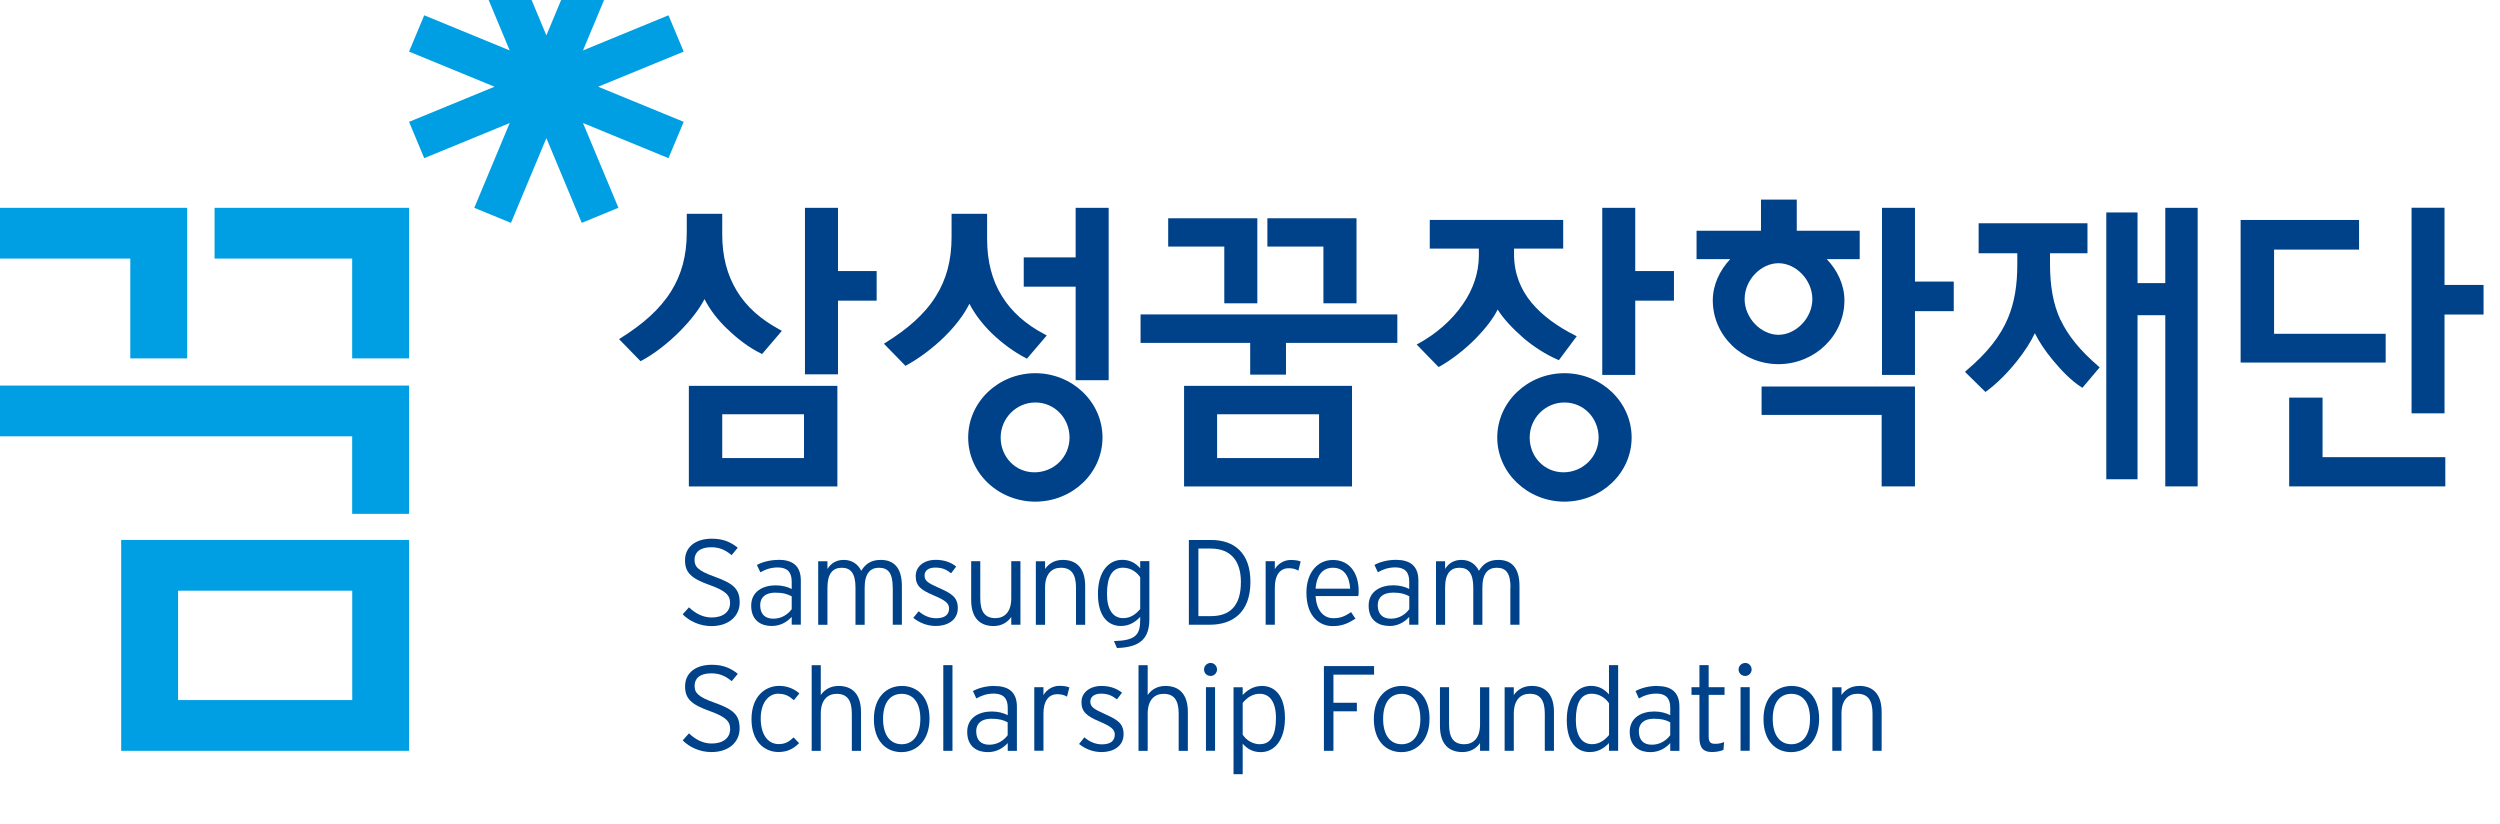 <svg width="170" height="56" viewBox="0 0 170 56" fill="none" xmlns="http://www.w3.org/2000/svg">
<g clip-path="url(#clip0_150_902)">
<g clip-path="url(#clip1_150_902)">
<path d="M48.611 39.221C47.45 38.809 47.229 38.534 47.229 38.061C47.229 37.589 47.564 37.213 48.358 37.213C48.941 37.213 49.328 37.403 49.752 37.75L50.168 37.245C49.679 36.857 49.182 36.631 48.399 36.631C47.315 36.631 46.581 37.18 46.581 38.102C46.581 38.934 47.005 39.338 48.261 39.783C49.324 40.162 49.646 40.465 49.646 40.999C49.646 41.609 49.165 41.989 48.395 41.989C47.796 41.989 47.291 41.714 46.85 41.298L46.422 41.775C46.879 42.235 47.584 42.575 48.375 42.575C49.585 42.575 50.298 41.872 50.298 40.971C50.298 40.069 49.903 39.686 48.615 39.225L48.611 39.221Z" fill="#004289"/>
<path d="M52.931 38.074C52.365 38.074 51.851 38.211 51.468 38.417L51.705 38.918C52.059 38.712 52.434 38.587 52.891 38.587C53.527 38.587 53.836 38.898 53.836 39.544V40.053C53.58 39.912 53.184 39.803 52.748 39.803C51.888 39.803 51.081 40.215 51.081 41.185C51.081 42.227 51.794 42.567 52.471 42.567C53.099 42.567 53.527 42.276 53.836 41.949V42.478H54.456V39.464C54.456 38.461 53.869 38.065 52.931 38.065V38.074ZM53.836 41.423C53.571 41.783 53.148 42.07 52.585 42.07C52.051 42.07 51.692 41.791 51.692 41.148C51.692 40.607 52.076 40.3 52.715 40.3C53.245 40.3 53.551 40.397 53.836 40.55V41.427V41.423Z" fill="#004289"/>
<path d="M60.708 39.952V42.482H61.328V39.851C61.328 38.59 60.773 38.073 59.885 38.073C59.176 38.073 58.821 38.401 58.564 38.813C58.356 38.401 57.986 38.073 57.37 38.073C56.857 38.073 56.49 38.32 56.266 38.691V38.166H55.638V42.486H56.266V39.956C56.266 38.999 56.636 38.607 57.236 38.607C57.835 38.607 58.173 38.966 58.173 39.956V42.486H58.797V39.956C58.797 38.999 59.176 38.607 59.767 38.607C60.395 38.607 60.704 38.966 60.704 39.956L60.708 39.952Z" fill="#004289"/>
<path d="M63.826 39.968C63.089 39.637 62.869 39.496 62.869 39.128C62.869 38.813 63.129 38.595 63.59 38.595C64.051 38.595 64.336 38.716 64.674 38.983L65.021 38.526C64.691 38.255 64.226 38.069 63.631 38.069C62.836 38.069 62.269 38.514 62.269 39.168C62.269 39.859 62.632 40.122 63.508 40.494C64.279 40.821 64.536 41.019 64.536 41.375C64.536 41.795 64.254 42.041 63.655 42.041C63.223 42.041 62.816 41.868 62.469 41.565L62.102 42.013C62.518 42.344 63.04 42.567 63.639 42.567C64.393 42.567 65.131 42.199 65.131 41.346C65.131 40.575 64.65 40.336 63.822 39.964L63.826 39.968Z" fill="#004289"/>
<path d="M68.766 40.688C68.766 41.633 68.289 42.033 67.69 42.033C66.989 42.033 66.659 41.617 66.659 40.688V38.162H66.04V40.793C66.04 42.033 66.647 42.571 67.564 42.571C68.114 42.571 68.518 42.316 68.766 41.952V42.482H69.39V38.162H68.766V40.688Z" fill="#004289"/>
<path d="M73.792 42.482V39.851C73.792 38.607 73.184 38.073 72.263 38.073C71.717 38.073 71.309 38.328 71.065 38.691V38.166H70.437V42.486H71.065V39.956C71.065 39.011 71.534 38.607 72.137 38.607C72.834 38.607 73.168 39.027 73.168 39.956V42.486H73.792V42.482Z" fill="#004289"/>
<path d="M75.752 43.597L75.952 44.066C77.57 44.017 78.157 43.391 78.157 42.09V38.158H77.533V38.643C77.228 38.296 76.853 38.069 76.307 38.069C75.394 38.069 74.66 38.857 74.66 40.389C74.66 41.92 75.353 42.567 76.221 42.567C76.812 42.567 77.228 42.276 77.533 41.948V42.171C77.533 43.177 77.203 43.557 75.748 43.593L75.752 43.597ZM76.38 42.033C75.691 42.033 75.275 41.468 75.275 40.381C75.275 39.221 75.63 38.603 76.356 38.603C76.873 38.603 77.293 38.89 77.533 39.249V41.411C77.228 41.791 76.845 42.033 76.38 42.033Z" fill="#004289"/>
<path d="M85.029 39.56C85.029 37.584 83.904 36.72 82.38 36.72H80.843V42.482H82.266C83.818 42.482 85.029 41.649 85.029 39.56ZM81.491 37.302H82.331C83.668 37.302 84.381 38.11 84.381 39.581C84.381 41.237 83.598 41.896 82.347 41.896H81.491V37.302Z" fill="#004289"/>
<path d="M86.688 38.696V38.163H86.064V42.482H86.688V39.944C86.688 39.12 87.03 38.639 87.638 38.639C87.927 38.639 88.114 38.704 88.29 38.805L88.445 38.183C88.298 38.118 88.09 38.078 87.764 38.078C87.295 38.078 86.883 38.356 86.688 38.7V38.696Z" fill="#004289"/>
<path d="M92.17 42.07L91.876 41.625C91.477 41.888 91.179 42.038 90.67 42.038C89.961 42.038 89.516 41.452 89.459 40.534H92.361C92.382 40.433 92.39 40.344 92.39 40.199C92.39 38.967 91.77 38.078 90.633 38.078C89.598 38.078 88.836 38.93 88.836 40.3C88.836 42.001 89.806 42.575 90.605 42.575C91.261 42.575 91.644 42.401 92.17 42.074V42.07ZM90.633 38.607C91.395 38.607 91.762 39.193 91.811 40.029H89.459C89.533 39.064 89.985 38.607 90.633 38.607Z" fill="#004289"/>
<path d="M94.469 42.571C95.092 42.571 95.52 42.28 95.826 41.952V42.482H96.45V39.467C96.45 38.465 95.863 38.069 94.925 38.069C94.359 38.069 93.845 38.207 93.462 38.413L93.694 38.914C94.053 38.708 94.424 38.583 94.88 38.583C95.52 38.583 95.826 38.894 95.826 39.54V40.049C95.569 39.908 95.178 39.799 94.742 39.799C93.878 39.799 93.067 40.211 93.067 41.181C93.067 42.223 93.784 42.563 94.465 42.563L94.469 42.571ZM94.709 40.296C95.239 40.296 95.549 40.393 95.83 40.546V41.423C95.565 41.783 95.141 42.07 94.579 42.07C94.049 42.07 93.686 41.791 93.686 41.148C93.686 40.607 94.073 40.3 94.709 40.3V40.296Z" fill="#004289"/>
<path d="M102.702 39.952V42.482H103.325V39.851C103.325 38.59 102.771 38.073 101.883 38.073C101.177 38.073 100.819 38.401 100.566 38.813C100.358 38.401 99.987 38.073 99.372 38.073C98.854 38.073 98.491 38.32 98.267 38.691V38.166H97.648V42.486H98.267V39.956C98.267 38.999 98.642 38.607 99.241 38.607C99.841 38.607 100.183 38.966 100.183 39.956V42.486H100.802V39.956C100.802 38.999 101.181 38.607 101.777 38.607C102.404 38.607 102.714 38.966 102.714 39.956L102.702 39.952Z" fill="#004289"/>
<path d="M48.611 47.791C47.445 47.379 47.233 47.108 47.233 46.631C47.233 46.155 47.568 45.787 48.362 45.787C48.945 45.787 49.337 45.973 49.756 46.32L50.172 45.819C49.683 45.435 49.182 45.205 48.403 45.205C47.315 45.205 46.585 45.746 46.585 46.676C46.585 47.508 47.009 47.908 48.265 48.353C49.328 48.737 49.65 49.036 49.65 49.573C49.65 50.179 49.169 50.559 48.395 50.559C47.796 50.559 47.291 50.284 46.85 49.868L46.422 50.345C46.879 50.806 47.584 51.141 48.375 51.141C49.585 51.141 50.294 50.442 50.294 49.537C50.294 48.632 49.899 48.252 48.615 47.791H48.611Z" fill="#004289"/>
<path d="M52.94 47.177C53.38 47.177 53.669 47.331 53.983 47.614L54.358 47.153C54.016 46.854 53.563 46.64 52.98 46.64C52.068 46.64 51.102 47.314 51.102 48.91C51.102 50.418 51.978 51.137 52.936 51.137C53.547 51.137 53.971 50.907 54.338 50.535L53.963 50.143C53.665 50.43 53.384 50.599 52.96 50.599C52.19 50.599 51.729 49.917 51.729 48.854C51.729 47.791 52.255 47.169 52.936 47.169L52.94 47.177Z" fill="#004289"/>
<path d="M57.02 46.644C56.473 46.644 56.062 46.898 55.813 47.262V45.233H55.194V51.06H55.813V48.531C55.813 47.585 56.29 47.181 56.893 47.181C57.594 47.181 57.924 47.597 57.924 48.531V51.06H58.548V48.422C58.548 47.181 57.941 46.644 57.02 46.644Z" fill="#004289"/>
<path d="M61.328 46.644C60.268 46.644 59.424 47.431 59.424 48.898C59.424 50.365 60.235 51.145 61.295 51.145C62.355 51.145 63.207 50.333 63.207 48.866C63.207 47.399 62.388 46.644 61.328 46.644ZM61.316 50.608C60.557 50.608 60.048 50.017 60.048 48.882C60.048 47.747 60.557 47.181 61.316 47.181C62.074 47.181 62.583 47.747 62.583 48.882C62.583 50.017 62.069 50.608 61.316 50.608Z" fill="#004289"/>
<path d="M64.768 45.23H64.144V51.056H64.768V45.23Z" fill="#004289"/>
<path d="M67.617 46.644C67.05 46.644 66.537 46.785 66.158 46.991L66.39 47.496C66.749 47.29 67.124 47.165 67.58 47.165C68.216 47.165 68.526 47.48 68.526 48.118V48.632C68.269 48.49 67.878 48.381 67.442 48.381C66.578 48.381 65.77 48.793 65.77 49.767C65.77 50.809 66.484 51.145 67.165 51.145C67.788 51.145 68.216 50.858 68.526 50.531V51.06H69.149V48.05C69.149 47.039 68.558 46.648 67.621 46.648L67.617 46.644ZM68.522 49.993C68.261 50.349 67.829 50.64 67.27 50.64C66.741 50.64 66.382 50.361 66.382 49.718C66.382 49.173 66.765 48.874 67.405 48.874C67.935 48.874 68.24 48.963 68.522 49.12V49.993Z" fill="#004289"/>
<path d="M70.955 47.27V46.729H70.331V51.052H70.955V48.515C70.955 47.694 71.289 47.206 71.9 47.206C72.194 47.206 72.382 47.27 72.557 47.371L72.716 46.745C72.565 46.68 72.361 46.636 72.035 46.636C71.57 46.636 71.15 46.914 70.959 47.266L70.955 47.27Z" fill="#004289"/>
<path d="M75.104 48.543C74.366 48.211 74.142 48.062 74.142 47.702C74.142 47.391 74.407 47.169 74.864 47.169C75.32 47.169 75.614 47.294 75.952 47.557L76.298 47.104C75.964 46.834 75.504 46.644 74.904 46.644C74.114 46.644 73.539 47.088 73.539 47.747C73.539 48.405 73.906 48.7 74.778 49.068C75.548 49.395 75.805 49.597 75.805 49.949C75.805 50.373 75.524 50.616 74.929 50.616C74.493 50.616 74.089 50.442 73.739 50.139L73.376 50.591C73.792 50.923 74.313 51.141 74.913 51.141C75.667 51.141 76.404 50.769 76.404 49.925C76.404 49.149 75.923 48.914 75.1 48.543H75.104Z" fill="#004289"/>
<path d="M79.249 46.644C78.695 46.644 78.292 46.898 78.043 47.262V45.233H77.419V51.06H78.043V48.531C78.043 47.585 78.516 47.181 79.123 47.181C79.82 47.181 80.15 47.597 80.15 48.531V51.06H80.774V48.422C80.774 47.181 80.171 46.644 79.249 46.644Z" fill="#004289"/>
<path d="M82.624 46.728H82.005V51.052H82.624V46.728Z" fill="#004289"/>
<path d="M82.327 45.08C82.074 45.08 81.874 45.278 81.874 45.529C81.874 45.779 82.074 45.965 82.327 45.965C82.559 45.965 82.759 45.763 82.759 45.529C82.759 45.278 82.559 45.08 82.327 45.08Z" fill="#004289"/>
<path d="M85.816 46.644C85.229 46.644 84.813 46.934 84.503 47.262V46.733H83.88V52.644H84.503V50.571C84.809 50.915 85.184 51.145 85.734 51.145C86.643 51.145 87.377 50.353 87.377 48.825C87.377 47.298 86.684 46.644 85.816 46.644ZM85.681 50.608C85.168 50.608 84.744 50.321 84.503 49.957V47.799C84.809 47.423 85.192 47.177 85.657 47.177C86.35 47.177 86.765 47.743 86.765 48.83C86.765 49.989 86.407 50.603 85.685 50.603L85.681 50.608Z" fill="#004289"/>
<path d="M90.674 45.876H93.437V45.294H90.026V51.056H90.674V48.369H92.268V47.787H90.674V45.876Z" fill="#004289"/>
<path d="M95.329 46.644C94.269 46.644 93.421 47.431 93.421 48.898C93.421 50.365 94.236 51.145 95.296 51.145C96.356 51.145 97.208 50.333 97.208 48.866C97.208 47.399 96.397 46.644 95.329 46.644ZM95.312 50.608C94.554 50.608 94.053 50.017 94.053 48.882C94.053 47.747 94.558 47.181 95.312 47.181C96.066 47.181 96.584 47.747 96.584 48.882C96.584 50.017 96.07 50.608 95.312 50.608Z" fill="#004289"/>
<path d="M100.643 49.258C100.643 50.203 100.175 50.608 99.567 50.608C98.871 50.608 98.536 50.191 98.536 49.258V46.728H97.917V49.363C97.917 50.603 98.524 51.141 99.445 51.141C99.987 51.141 100.395 50.89 100.643 50.527V51.056H101.271V46.733H100.643V49.262V49.258Z" fill="#004289"/>
<path d="M104.141 46.644C103.595 46.644 103.187 46.898 102.938 47.262V46.733H102.315V51.056H102.938V48.527C102.938 47.581 103.411 47.177 104.018 47.177C104.715 47.177 105.046 47.593 105.046 48.527V51.056H105.669V48.418C105.669 47.177 105.062 46.64 104.141 46.64V46.644Z" fill="#004289"/>
<path d="M109.415 47.222C109.105 46.874 108.734 46.64 108.184 46.64C107.271 46.64 106.541 47.428 106.541 48.963C106.541 50.499 107.23 51.141 108.102 51.141C108.693 51.141 109.105 50.854 109.411 50.527V51.056H110.034V45.23H109.411V47.222H109.415ZM109.415 49.981C109.105 50.357 108.726 50.604 108.261 50.604C107.572 50.604 107.157 50.038 107.157 48.951C107.157 47.787 107.511 47.173 108.237 47.173C108.75 47.173 109.17 47.46 109.415 47.824V49.977V49.981Z" fill="#004289"/>
<path d="M112.676 46.644C112.113 46.644 111.6 46.785 111.216 46.991L111.445 47.496C111.803 47.29 112.178 47.165 112.635 47.165C113.271 47.165 113.576 47.48 113.576 48.118V48.632C113.32 48.49 112.928 48.381 112.488 48.381C111.628 48.381 110.821 48.793 110.821 49.767C110.821 50.809 111.538 51.145 112.219 51.145C112.843 51.145 113.271 50.858 113.576 50.531V51.06H114.2V48.05C114.2 47.039 113.613 46.648 112.671 46.648L112.676 46.644ZM113.576 49.993C113.311 50.349 112.892 50.64 112.321 50.64C111.795 50.64 111.441 50.361 111.441 49.718C111.441 49.173 111.82 48.874 112.46 48.874C112.989 48.874 113.299 48.963 113.576 49.12V49.993Z" fill="#004289"/>
<path d="M116.189 45.23H115.561V46.729H115.023V47.25H115.561V50.163C115.561 50.878 115.855 51.137 116.397 51.137C116.723 51.137 116.955 51.089 117.196 50.992L117.24 50.458C117.041 50.539 116.878 50.579 116.625 50.579C116.295 50.579 116.189 50.446 116.189 50.062V47.25H117.269V46.729H116.189V45.23Z" fill="#004289"/>
<path d="M118.683 45.08C118.427 45.08 118.223 45.278 118.223 45.529C118.223 45.779 118.427 45.965 118.683 45.965C118.916 45.965 119.111 45.763 119.111 45.529C119.111 45.278 118.912 45.08 118.683 45.08Z" fill="#004289"/>
<path d="M118.981 46.728H118.357V51.052H118.981V46.728Z" fill="#004289"/>
<path d="M121.826 46.644C120.766 46.644 119.918 47.431 119.918 48.898C119.918 50.365 120.729 51.145 121.793 51.145C122.857 51.145 123.701 50.333 123.701 48.866C123.701 47.399 122.886 46.644 121.826 46.644ZM121.81 50.608C121.056 50.608 120.546 50.017 120.546 48.882C120.546 47.747 121.056 47.181 121.81 47.181C122.564 47.181 123.081 47.747 123.081 48.882C123.081 50.017 122.568 50.608 121.81 50.608Z" fill="#004289"/>
<path d="M126.427 46.644C125.881 46.644 125.474 46.898 125.221 47.262V46.733H124.597V51.056H125.221V48.527C125.221 47.581 125.694 47.177 126.301 47.177C126.998 47.177 127.332 47.593 127.332 48.527V51.056H127.952V48.418C127.952 47.177 127.345 46.64 126.427 46.64V46.644Z" fill="#004289"/>
<path d="M70.401 25.377C67.898 25.381 65.836 27.321 65.836 29.753C65.836 32.186 67.898 34.105 70.401 34.113C72.928 34.105 74.97 32.162 74.97 29.753C74.97 27.345 72.928 25.381 70.401 25.377ZM70.34 32.117C69.031 32.117 68.045 31.059 68.045 29.753C68.045 28.448 69.1 27.369 70.405 27.369C71.709 27.369 72.728 28.428 72.728 29.753C72.728 31.079 71.66 32.117 70.344 32.117H70.34Z" fill="#004289"/>
<path d="M49.455 22.367C50.152 23.05 50.951 23.648 51.737 24.032L51.819 24.077L53.168 22.497L53.037 22.424C51.758 21.737 50.755 20.868 50.099 19.773C49.447 18.695 49.112 17.442 49.112 15.943V14.537H46.7V15.793C46.7 17.418 46.329 18.695 45.632 19.814C44.853 21.054 43.7 22.052 42.224 22.978L42.094 23.058L43.557 24.562L43.639 24.517C44.511 24.048 45.436 23.325 46.239 22.517C46.936 21.81 47.539 21.054 47.906 20.339C48.261 21.042 48.803 21.757 49.455 22.372V22.367Z" fill="#004289"/>
<path d="M46.842 33.079H56.942V26.238H46.842V33.079ZM49.112 28.17H54.672V31.148H49.112V28.17Z" fill="#004289"/>
<path d="M80.517 33.079H91.937V26.238H80.517V33.079ZM82.763 28.17H89.696V31.148H82.763V28.17Z" fill="#004289"/>
<path d="M56.983 14.132H54.737V25.454H56.983V20.444H59.612V18.432H56.983V14.132Z" fill="#004289"/>
<path d="M103.546 22.945C104.283 23.579 105.127 24.113 105.922 24.456L106.003 24.493L107.218 22.864L107.087 22.799C105.93 22.214 104.899 21.486 104.157 20.597C103.403 19.692 102.955 18.601 102.955 17.288V16.904H106.297V14.957H97.224V16.904H100.562V17.373C100.562 18.569 100.163 19.684 99.498 20.65C98.72 21.81 97.583 22.743 96.478 23.349L96.331 23.426L97.823 24.957L97.905 24.917C98.707 24.464 99.596 23.781 100.354 23.014C100.961 22.383 101.508 21.717 101.842 21.05C102.245 21.696 102.865 22.343 103.55 22.945H103.546Z" fill="#004289"/>
<path d="M119.788 28.214H127.952V33.075H130.218V26.283H119.788V28.214Z" fill="#004289"/>
<path d="M125.421 20.428C125.421 19.357 124.936 18.371 124.218 17.62H126.46V15.692H122.18V13.571H119.747V15.692H115.366V17.62H117.656C116.955 18.371 116.47 19.349 116.47 20.428C116.47 22.816 118.455 24.755 120.937 24.764C123.419 24.755 125.417 22.816 125.421 20.428ZM118.634 20.339C118.634 19.018 119.759 17.898 120.937 17.898C122.115 17.898 123.236 19.022 123.24 20.339C123.24 21.64 122.115 22.763 120.937 22.767C119.755 22.763 118.639 21.64 118.634 20.339Z" fill="#004289"/>
<path d="M130.218 14.132H127.976V25.495H130.218V21.159H132.855V19.147H130.218V14.132Z" fill="#004289"/>
<path d="M111.196 14.132H108.954V25.495H111.196V20.444H113.829V18.432H111.196V14.132Z" fill="#004289"/>
<path d="M73.144 17.502H69.614V19.494H73.144V25.854H75.389V14.132H73.144V17.502Z" fill="#004289"/>
<path d="M67.442 22.663C68.143 23.341 68.962 23.939 69.744 24.343L69.83 24.392L71.179 22.812L71.049 22.739C69.769 22.073 68.787 21.208 68.126 20.129C67.458 19.058 67.124 17.757 67.124 16.258V14.537H64.707V16.113C64.707 17.737 64.34 19.01 63.659 20.109C62.885 21.369 61.707 22.376 60.231 23.293L60.105 23.374L61.576 24.881L61.65 24.832C62.518 24.36 63.423 23.677 64.226 22.897C64.951 22.182 65.554 21.402 65.921 20.654C66.268 21.337 66.797 22.032 67.442 22.666V22.663Z" fill="#004289"/>
<path d="M106.382 25.377C103.88 25.381 101.817 27.321 101.813 29.753C101.817 32.162 103.876 34.105 106.382 34.113C108.905 34.105 110.951 32.162 110.951 29.753C110.951 27.345 108.905 25.381 106.382 25.377ZM106.317 32.117C105.013 32.117 104.018 31.059 104.018 29.753C104.018 28.448 105.07 27.369 106.382 27.369C107.695 27.369 108.701 28.428 108.706 29.753C108.706 31.055 107.634 32.117 106.317 32.117Z" fill="#004289"/>
<path d="M83.252 20.625H85.498V14.843H79.437V16.767H83.252V20.625Z" fill="#004289"/>
<path d="M89.993 20.625H92.243V14.843H86.182V16.767H89.993V20.625Z" fill="#004289"/>
<path d="M147.239 19.252H145.352V14.447H143.228V32.59H145.352V21.434H147.239V33.075H149.44V14.132H147.239V19.252Z" fill="#004289"/>
<path d="M140.114 21.761C139.609 20.666 139.401 19.442 139.401 17.939V17.224H141.948V15.183H134.547V17.224H137.176V17.979C137.176 19.402 136.988 20.565 136.536 21.644C136.01 22.885 135.125 24 133.715 25.196L133.617 25.285L135.011 26.655L135.097 26.59C135.798 26.077 136.532 25.333 137.143 24.566C137.661 23.919 138.097 23.248 138.37 22.658C138.651 23.232 139.091 23.891 139.605 24.505C140.2 25.224 140.872 25.907 141.516 26.315L141.602 26.372L142.776 24.982L142.682 24.897C141.419 23.806 140.636 22.832 140.122 21.757L140.114 21.761Z" fill="#004289"/>
<path d="M77.558 23.317H85.013V25.475H87.446V23.317H95.019V21.381H77.558V23.317Z" fill="#004289"/>
<path d="M162.226 22.698H154.637V16.973H160.416V14.957H152.362V24.654H162.226V22.698Z" fill="#004289"/>
<path d="M157.934 27.038H155.664V33.075H166.281V31.087H157.934V27.038Z" fill="#004289"/>
<path d="M166.228 19.377V14.128H163.986V28.105H166.228V21.39H168.882V19.377H166.228Z" fill="#004289"/>
<path d="M46.492 8.285L40.675 5.897L46.492 3.509L45.456 1.04L39.644 3.429L42.053 -2.338L39.559 -3.36L37.154 2.406L34.745 -3.36L32.251 -2.338L34.66 3.429L28.847 1.04L27.816 3.509L33.628 5.897L27.816 8.285L28.847 10.754L34.66 8.366L32.251 14.132L34.745 15.155L37.154 9.393L39.559 15.155L42.053 14.128L39.644 8.366L45.456 10.754L46.492 8.285Z" fill="#009FE3"/>
<path d="M8.859 24.371H12.727V14.132H-0.499V17.583H8.859V24.371Z" fill="#009FE3"/>
<path d="M23.948 24.371H27.816V14.132H14.59V17.583H23.948V24.371Z" fill="#009FE3"/>
<path d="M-1.118 29.669H23.948V34.942H27.816V26.218H-1.118V29.669Z" fill="#009FE3"/>
<path d="M8.24 51.056H27.816V36.716H8.24V51.056ZM12.108 40.167H23.952V47.605H12.108V40.167Z" fill="#009FE3"/>
</g>
</g>
<defs>
<clipPath id="clip0_150_902">
<rect width="170" height="56" fill="white"/>
</clipPath>
<clipPath id="clip1_150_902">
<rect width="170" height="56" fill="white" transform="translate(-1.118 -3.36)"/>
</clipPath>
</defs>
</svg>
